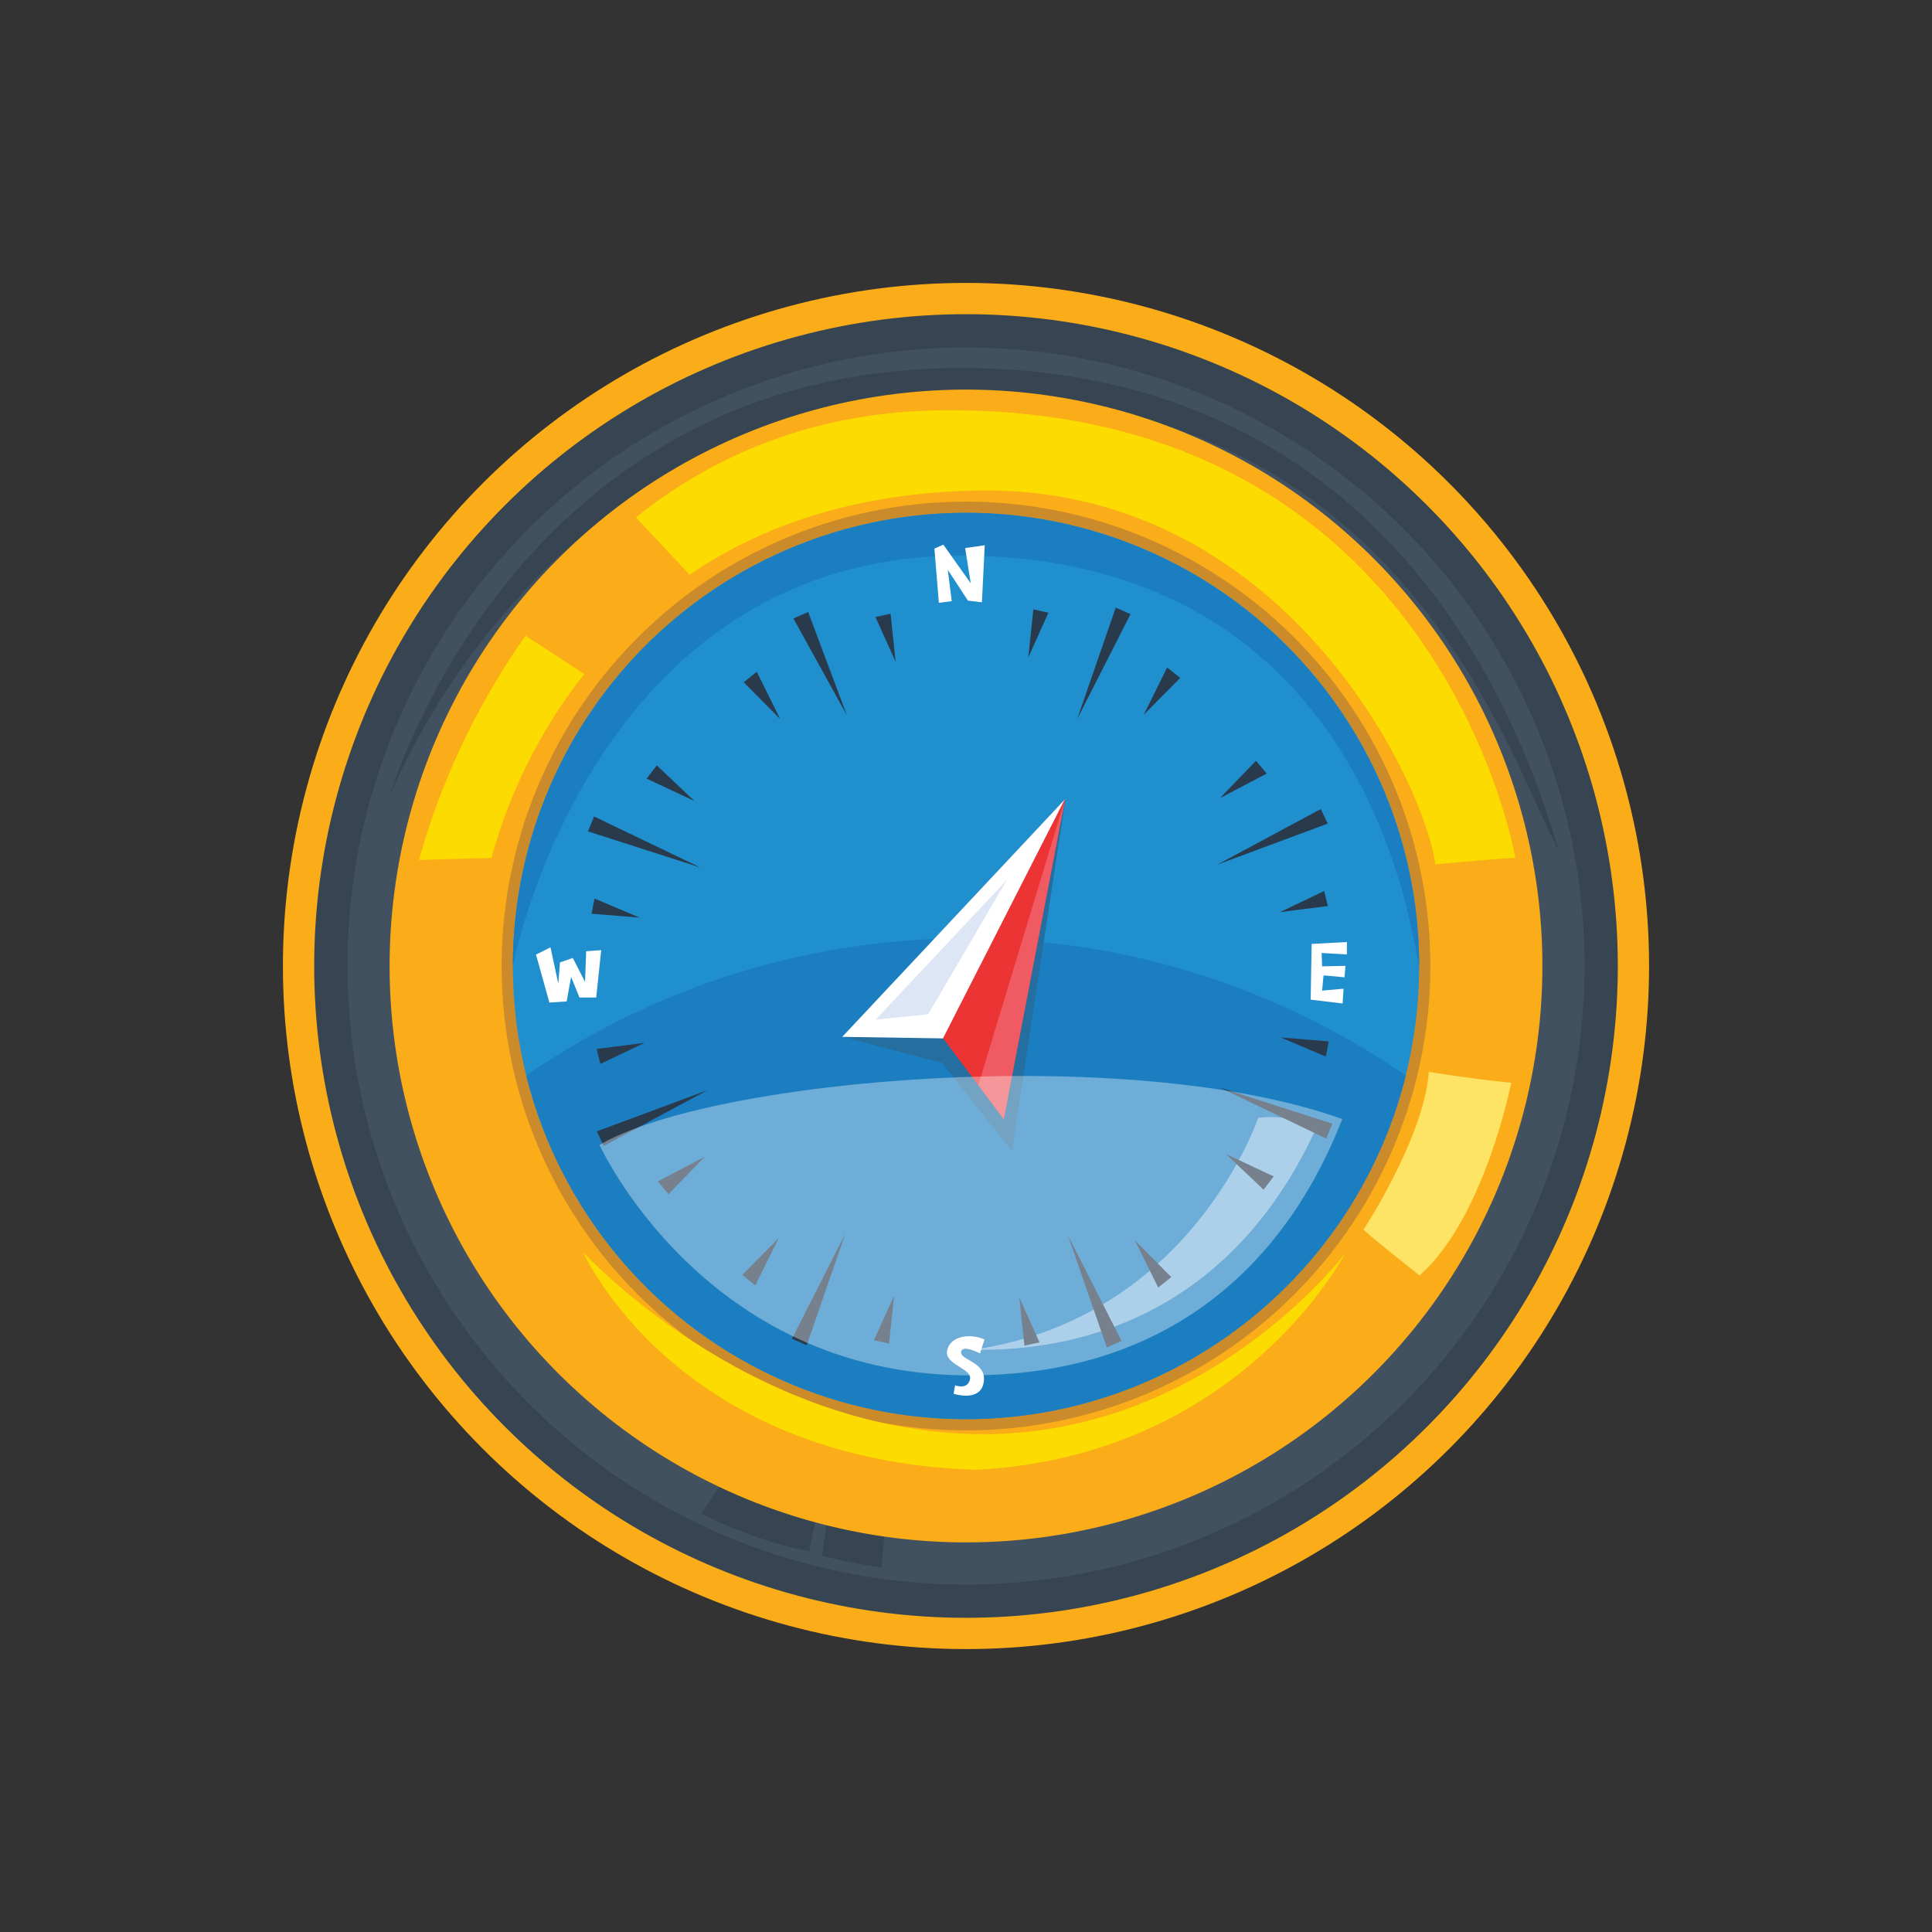 <svg xmlns="http://www.w3.org/2000/svg" width="321.2" height="321.2" viewBox="0 0 321.2 321.2">
    <rect x="0" y="0" width="321.2" height="321.2" fill="#333333" stroke="none"/>
    <g id="Group_2649" transform="translate(-247.994 -19.887)">
        <g id="Group_2647" transform="translate(247.994 19.887)">
            <g id="Group_2637">
                <circle id="Ellipse_30" cx="113.561" cy="113.561" r="113.561" transform="translate(0 160.6) rotate(-45)" fill="#faad18"/>
                <circle id="Ellipse_31" cx="108.363" cy="108.363" r="108.363" transform="translate(7.352 160.6) rotate(-45)" fill="#364551"/>
                <circle id="Ellipse_32" cx="102.833" cy="102.833" r="102.833" transform="translate(15.173 160.6) rotate(-45)" fill="#425160"/>
                <path id="Path_12517"   d="M339.61,203.877l-4.173,6.3a68.969,68.969,0,0,0,18,6.3c.573-3.437,1.309-6.628,1.309-6.628A84.671,84.671,0,0,1,339.61,203.877Z" transform="translate(-218.845 41.447)" fill="#364551"/>
                <path id="Path_12518"   d="M351.48,208.684l-1,6.941s7.482,1.775,9.95,1.851c.463-5.4.54-7.249.54-7.249S352.1,209.455,351.48,208.684Z" transform="translate(-213.831 43.05)" fill="#364551"/>
                <path id="Path_12519"   d="M296.589,136.991S317.456,64.079,394.295,65.8s94.025,72.911,96.725,80.276c-8.1-13.994-25.28-76.131-99.179-75.612C321.875,70.952,296.589,136.991,296.589,136.991Z" transform="translate(-231.795 -4.593)" fill="#364551"/>
                <circle id="Ellipse_33" cx="95.826" cy="95.826" r="95.826" transform="translate(45.827 232.658) rotate(-77.122)" fill="#faad18"/>
                <circle id="Ellipse_34" cx="77.202" cy="77.202" r="77.202" transform="translate(68.055 218.53) rotate(-77.045)" fill="#cb8b2a"/>
                <path id="Path_12520" d="M462.614,159.173a75.336,75.336,0,1,1-75.336-75.341A75.228,75.228,0,0,1,462.614,159.173Z" transform="translate(-226.677 1.429)" fill="#208fce"/>
                <path id="Path_12521" d="M459.834,159.714a75.354,75.354,0,0,1-146.224,0,128.5,128.5,0,0,1,146.224,0Z" transform="translate(-226.121 19.116)" fill="#1b7ec1"/>
                <path id="Path_12522" d="M416.726,159.308s-11.138,33.339-47.429,38.545c12.428.24,41.043-2.361,56.888-36.417C422.4,158.362,416.726,159.308,416.726,159.308Z" transform="translate(-207.557 26.544)" fill="#fff" opacity="0.43"/>
                <path id="Path_12523" d="M462.613,159.17c-1.089-3.132-7.179-66.385-73.595-68.193-63.808-1.739-77.078,68.193-77.078,68.193a75.336,75.336,0,1,1,150.672,0Z" transform="translate(-226.677 1.43)" fill="#1b7ec1"/>
                <path id="Path_12524" d="M317.962,99.157l9.763,6.352a85.928,85.928,0,0,0-15.432,30.582l-12.059.341A121.435,121.435,0,0,1,317.962,99.157Z" transform="translate(-230.58 6.538)" fill="#fcdb00"/>
                <path id="Path_12525" d="M473.493,145.465s-2.268.04-13.294,1.075c-2.067-14.472-25.764-63.019-76.035-62.151-20.651.356-36.251,5.989-47.948,13.991l-8.938-9.52c12.726-10.2,29.529-17.715,51.458-17.822C460.9,70.64,473.493,145.465,473.493,145.465Z" transform="translate(-221.564 -2.836)" fill="#fcdb00"/>
                <path id="Path_12526" d="M442.559,155.347s-4.393,22.483-15.247,32.045c-8.787-6.977-9.3-7.624-9.3-7.624s10.079-15.376,10.854-26.23C436.873,154.83,442.559,155.347,442.559,155.347Z" transform="translate(-191.318 24.666)" fill="#fde464"/>
                <path id="Path_12527" d="M320.713,176.02s15.247,34.63,65.381,36.181c43.933-2.327,61.248-35.922,61.248-35.922s-23.259,30.754-61.505,29.978S320.713,176.02,320.713,176.02Z" transform="translate(-223.753 32.161)" fill="#fcdb00"/>
            </g>
            <g id="Group_2646" transform="translate(89.111 90.555)">
                <g id="Group_2638" transform="translate(81.849 10.464)">
                    <path id="Path_12528" d="M377.048,95.865l-.836,7.993,3.346-7.435Z" transform="translate(-376.212 -95.579)" fill="#2a3a4d"/>
                    <path id="Path_12529" d="M394.5,103.114l-3.9,7.869,6.072-6.134Z" transform="translate(-371.417 -93.162)" fill="#2a3a4d"/>
                    <path id="Path_12530" d="M388.718,95.65l2.453,1.082L382.3,114.194Z" transform="translate(-374.183 -95.65)" fill="#2a3a4d"/>
                </g>
                <g id="Group_2639" transform="translate(34.537 11.188)">
                    <path id="Path_12531" d="M359.665,96.407l.836,7.993-3.346-7.435Z" transform="translate(-335.252 -96.121)" fill="#2a3a4d"/>
                    <path id="Path_12532" d="M342.9,103.656l3.9,7.869-6.072-6.134Z" transform="translate(-340.728 -93.705)" fill="#2a3a4d"/>
                    <path id="Path_12533" d="M349.377,96.193l-2.453,1.082,8.908,16.139Z" transform="translate(-338.663 -96.193)" fill="#2a3a4d"/>
                </g>
                <g id="Group_2640" transform="translate(80.362 114.908)">
                    <path id="Path_12534" d="M375.933,189.673l-.836-7.993,3.346,7.435Z" transform="translate(-375.096 -171.415)" fill="#2a3a4d"/>
                    <path id="Path_12535" d="M393.382,182.393l-3.9-7.869,6.072,6.134Z" transform="translate(-370.302 -173.801)" fill="#2a3a4d"/>
                    <path id="Path_12536" d="M387.6,192.526l2.453-1.082-8.875-17.461Z" transform="translate(-373.068 -173.982)" fill="#2a3a4d"/>
                </g>
                <g id="Group_2641" transform="translate(34.289 114.557)">
                    <path id="Path_12537" d="M359.479,189.41l.836-7.993-3.346,7.435Z" transform="translate(-335.067 -171.152)" fill="#2a3a4d"/>
                    <path id="Path_12538" d="M342.711,182.129l3.9-7.869-6.072,6.134Z" transform="translate(-340.543 -173.537)" fill="#2a3a4d"/>
                    <path id="Path_12539" d="M349.191,192.262l-2.453-1.082,8.875-17.461Z" transform="translate(-338.477 -173.718)" fill="#2a3a4d"/>
                </g>
                <g id="Group_2642" transform="translate(8.635 36.687)">
                    <path id="Path_12540" d="M321.749,134.444l8.01.656-7.509-3.177Z" transform="translate(-321.154 -109.781)" fill="#2a3a4d"/>
                    <path id="Path_12541" d="M328.62,117.524l7.955,3.725-6.269-5.932Z" transform="translate(-318.863 -115.317)" fill="#2a3a4d"/>
                    <path id="Path_12542" d="M321.3,124.167l1.027-2.477,17.657,8.479Z" transform="translate(-321.303 -113.192)" fill="#2a3a4d"/>
                </g>
                <g id="Group_2643" transform="translate(10.09 82.817)">
                    <path id="Path_12543" d="M322.393,150.93l7.972-1.017-7.358,3.513Z" transform="translate(-322.393 -149.914)" fill="#2a3a4d"/>
                    <path id="Path_12544" d="M330.017,168.211l7.779-4.08-6,6.209Z" transform="translate(-319.852 -145.174)" fill="#2a3a4d"/>
                    <path id="Path_12545" d="M322.411,162.662l1.137,2.428,17.257-9.267Z" transform="translate(-322.387 -147.944)" fill="#2a3a4d"/>
                </g>
                <g id="Group_2644" transform="translate(113.232 35.926)">
                    <path id="Path_12546" d="M415.554,133.481l-7.972,1.017,7.358-3.513Z" transform="translate(-397.137 -109.333)" fill="#2a3a4d"/>
                    <path id="Path_12547" d="M407.882,116.875l-7.779,4.08,6-6.209Z" transform="translate(-399.63 -114.746)" fill="#2a3a4d"/>
                    <path id="Path_12548" d="M418.142,123.189,417,120.76l-17.257,9.267Z" transform="translate(-399.748 -112.741)" fill="#2a3a4d"/>
                </g>
                <g id="Group_2645" transform="translate(113.716 81.918)">
                    <path id="Path_12549" d="M415.681,149.9l-8.01-.656,7.509,3.177Z" transform="translate(-397.592 -149.24)" fill="#2a3a4d"/>
                    <path id="Path_12550" d="M408.8,167.5l-7.955-3.725,6.269,5.932Z" transform="translate(-399.868 -144.393)" fill="#2a3a4d"/>
                    <path id="Path_12551" d="M418.8,161.5l-1.027,2.477L400.112,155.5Z" transform="translate(-400.112 -147.154)" fill="#2a3a4d"/>
                </g>
                <path id="Path_12552" d="M365.245,97.468l2.138-.279-.651-5.2,3.346,5.112,2.324.279.465-9.48-3.253.465.929,5.855L365.989,87.8l-1.487.651Z" transform="translate(-298.266 -87.802)" fill="#fff"/>
                <path id="Path_12553" d="M372.309,187.037l-.745,2.319s-2.981-1.573-3.148-.248,3.849,1.645,3.811,4.472c-.035,2.528-2.071,3.313-5.053,2.485l.249-1.408s2.063.829,2.476-1-4.3-2.4-3.8-4.8S369.908,185.96,372.309,187.037Z" transform="translate(-297.747 -54.902)" fill="#fff"/>
                <path id="Path_12554" d="M314.826,139.215l2.224,7.97,2.873-.185.741-4.078,1.39,3.429h2.78l.834-7.877-2.5.185-.185,5.1-2.039-3.985-2.132.741-.278,3.522-1.3-6.024Z" transform="translate(-314.826 -71.065)" fill="#fff"/>
                <path id="Path_12555" d="M417.44,137.347v2.059l-4.2-.238.079,2.218,3.881-.079-.158,1.9-3.485-.317-.238,2.534,3.564-.317-.158,2.455-5.306-.634.158-9.266Z" transform="translate(-282.625 -71.286)" fill="#fff"/>
            </g>
        </g>
        <g id="Group_2648" transform="matrix(0.891, 0.454, -0.454, 0.891, 411.687, 145.82)">
            <path id="Path_12556" d="M366.256,103.393l-15.1,52.128,16.781-3.684,17,7.83Z" transform="translate(-351.158 -103.391)" fill="#246fa0" style="mix-blend-mode: multiply;isolation: isolate"/>
            <path id="Path_12557" d="M366.256,103.393l-15.1,52.128,15.1-7.406Z" transform="translate(-351.158 -103.391)" fill="#fff"/>
            <path id="Path_12558" d="M385.23,155.519l-6.329-3.1-8.769-4.3V103.391Z" transform="translate(-355.093 -103.391)" fill="#ed3435"/>
            <path id="Path_12559" d="M385.23,155.519l-6.329-3.1-8.769-49.024Z" transform="translate(-355.093 -103.391)" fill="#f05b63"/>
            <path id="Path_12560" d="M364.648,124.143l-8.905,30.625,7.385-4.778Z" transform="translate(-352.109 -107.694)" fill="#dde6f4"/>
        </g>
        <path id="Path_12561" d="M322.747,165.51s17.264,38.074,61.016,38.311c43.932.237,58.164-31.761,62.471-42.614C410.722,148.481,341.526,154.483,322.747,165.51Z" transform="translate(24.919 44.724)" fill="#fff" opacity="0.36"/>
    </g>
</svg>
